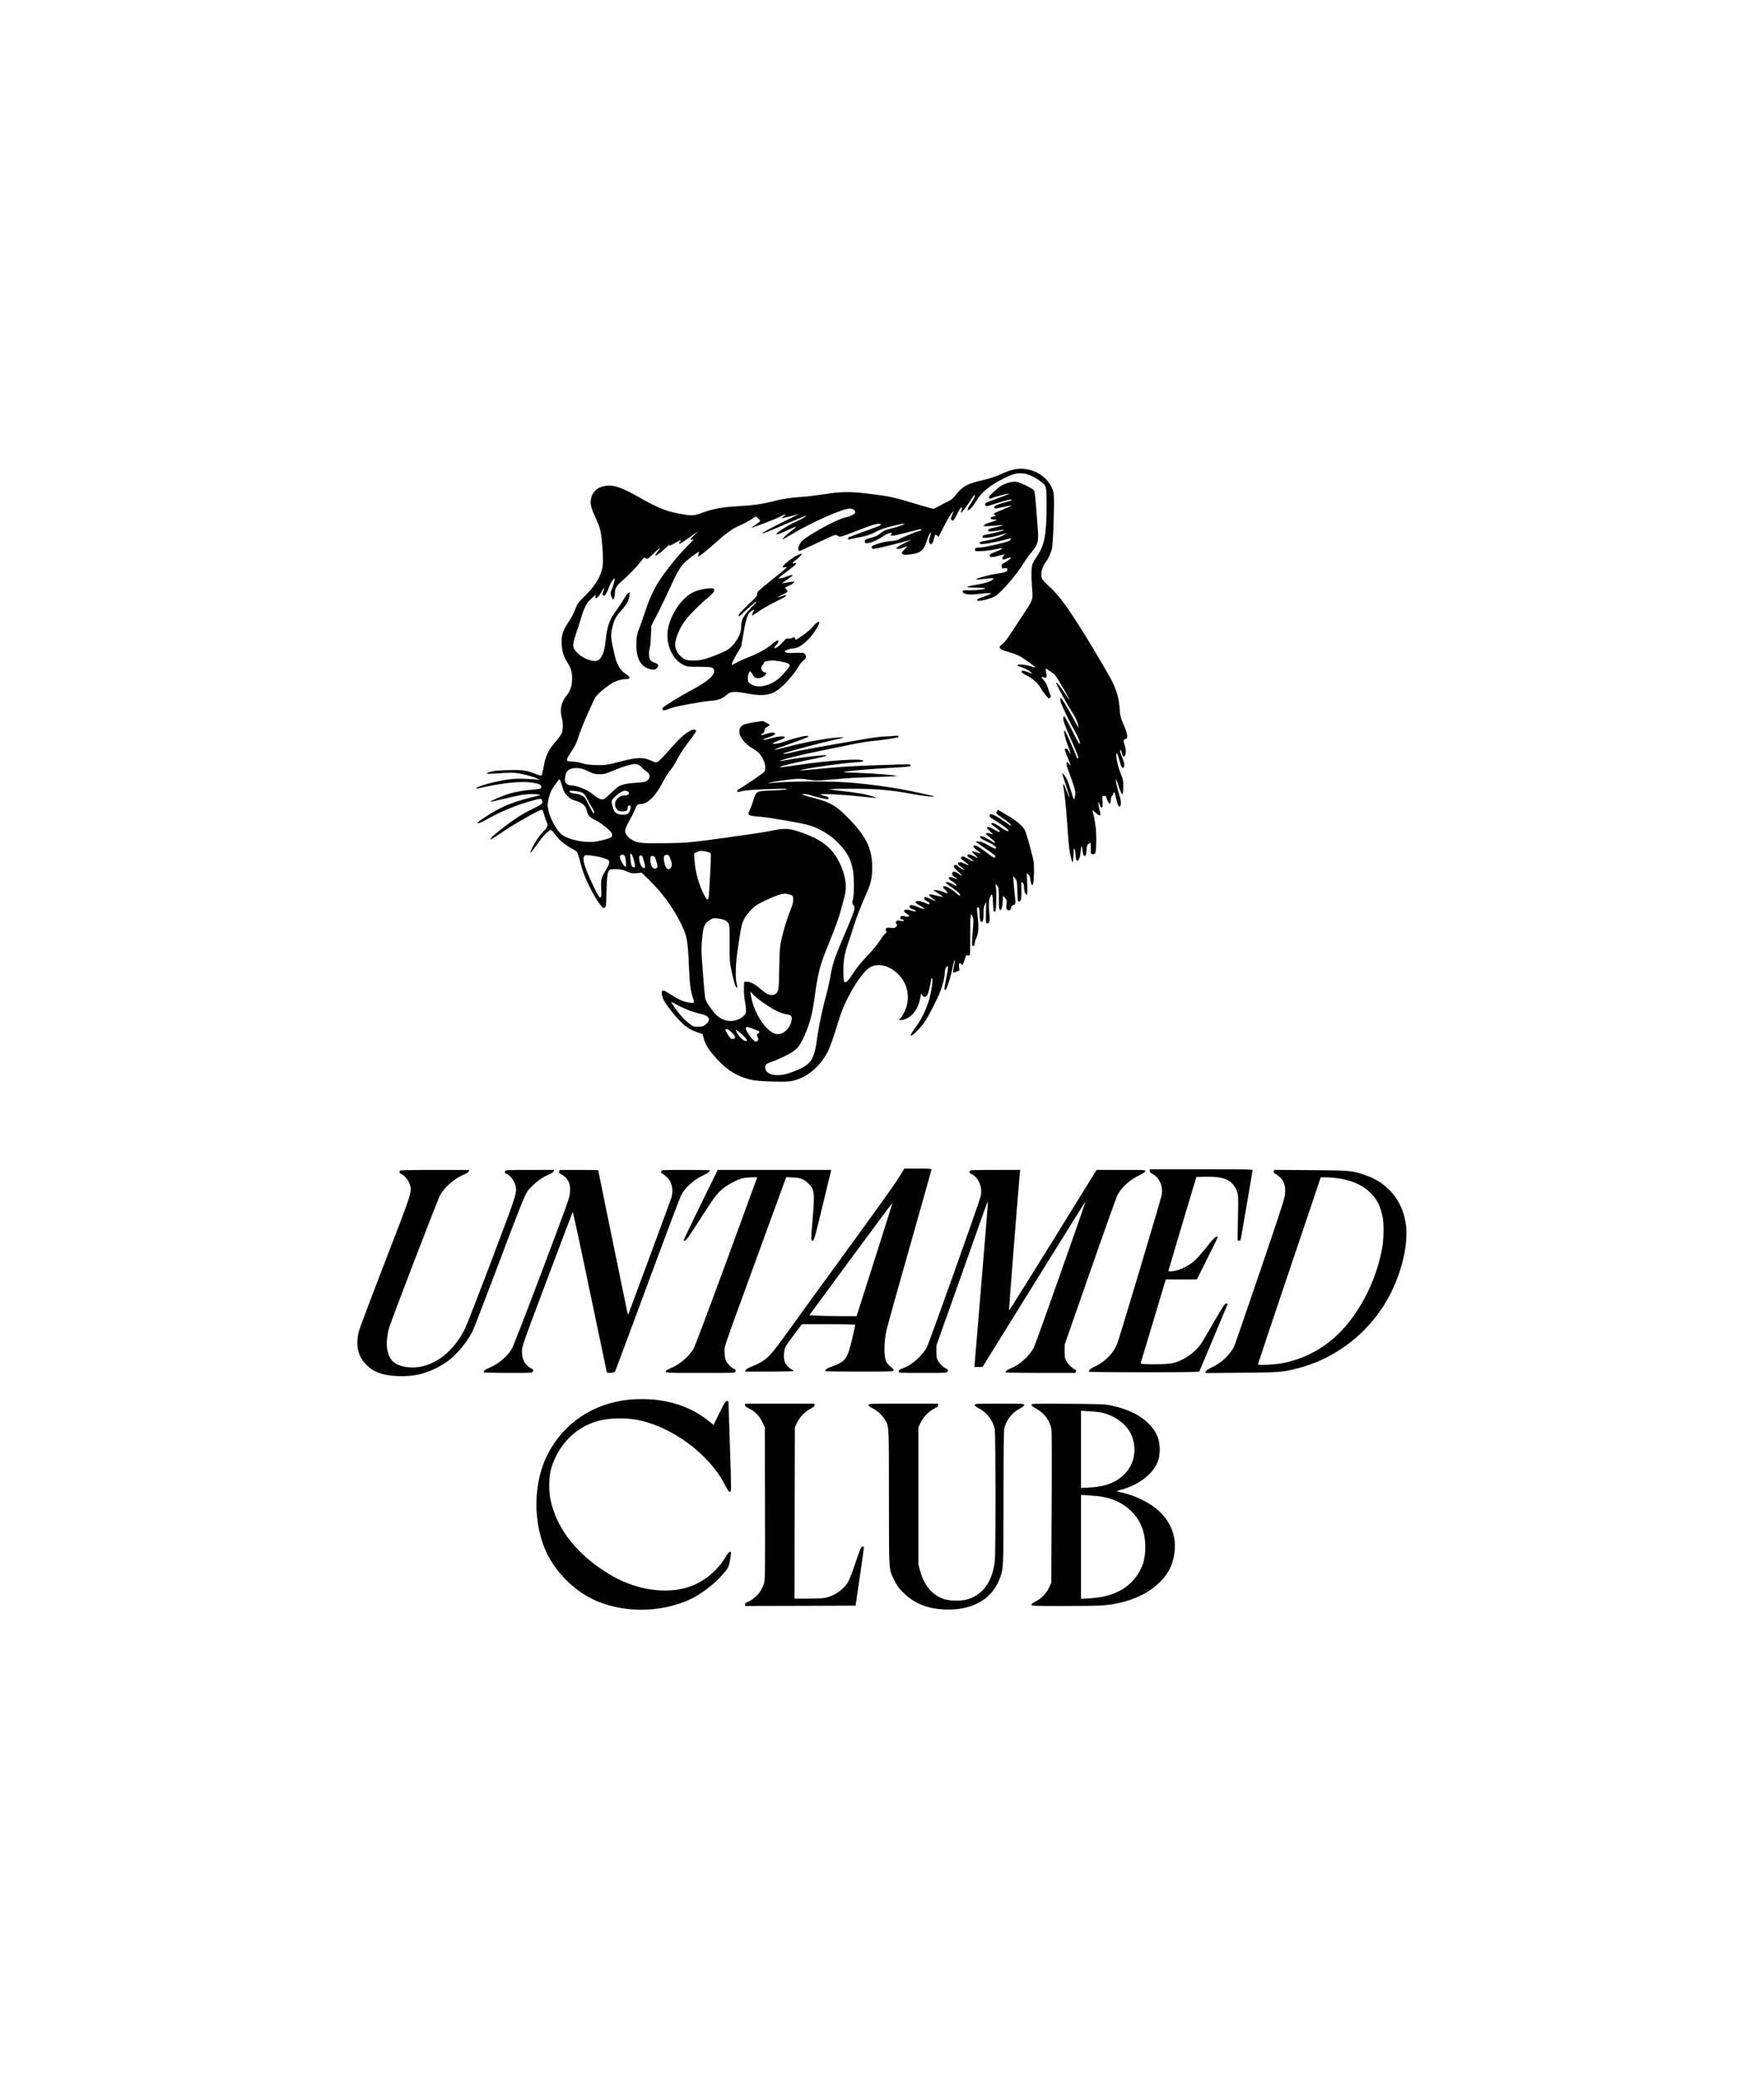 <?xml version="1.0" standalone="no"?>
<!DOCTYPE svg PUBLIC "-//W3C//DTD SVG 20010904//EN"
 "http://www.w3.org/TR/2001/REC-SVG-20010904/DTD/svg10.dtd">
<svg version="1.0" xmlns="http://www.w3.org/2000/svg"
 width="2642pt" height="3113pt" viewBox="0 0 2642 3113"
 preserveAspectRatio="xMidYMid meet">

<g transform="translate(0,3113) scale(0.1,-0.1)"
fill="#000000" stroke="none">
<path d="M15135 24086 c-39 -12 -111 -41 -160 -64 -50 -22 -137 -53 -195 -67
-205 -50 -235 -59 -301 -92 -64 -32 -106 -71 -188 -173 -22 -27 -54 -52 -90
-68 -31 -14 -90 -45 -132 -69 -42 -23 -82 -43 -90 -43 -8 0 -118 31 -244 69
-364 110 -412 120 -755 161 -251 30 -394 28 -620 -9 -102 -16 -255 -35 -340
-41 -190 -13 -309 -32 -454 -70 -147 -38 -283 -57 -501 -70 -263 -15 -384 -38
-594 -115 -84 -30 -135 -30 -313 6 -199 39 -318 89 -609 255 -227 129 -356
173 -467 160 -128 -15 -210 -86 -231 -201 -13 -68 3 -137 62 -263 78 -167 88
-207 107 -425 16 -187 15 -306 -5 -372 -40 -138 -118 -256 -263 -397 -92 -90
-102 -103 -132 -180 -35 -90 -48 -115 -121 -228 -73 -114 -92 -183 -86 -305 6
-118 25 -179 90 -284 55 -88 71 -156 64 -267 -5 -93 -28 -153 -88 -230 -76
-99 -97 -203 -64 -324 21 -77 19 -185 -4 -235 -10 -22 -44 -69 -75 -105 -126
-143 -164 -221 -195 -402 -11 -61 -24 -115 -29 -120 -6 -6 -43 3 -98 25 -49
20 -120 41 -159 48 -97 16 -431 6 -502 -16 -89 -27 -78 -39 28 -31 269 18 305
19 402 2 105 -18 236 -57 277 -82 l25 -15 -30 6 c-16 3 -100 8 -185 12 -117 4
-182 2 -265 -11 -196 -29 -447 -97 -474 -130 -7 -9 21 -5 92 11 386 87 676
105 844 52 35 -11 51 -42 34 -63 -7 -8 -48 -16 -108 -20 -126 -8 -266 -32
-370 -62 -81 -23 -287 -113 -279 -121 2 -3 87 16 188 41 100 24 221 52 267 60
86 17 227 20 271 6 l25 -7 -30 -7 c-389 -92 -571 -167 -824 -339 -85 -58 -101
-73 -83 -75 14 -2 61 18 120 51 207 117 428 211 637 271 185 53 193 53 205 21
7 -18 7 -32 0 -45 -6 -10 -70 -48 -143 -83 -72 -35 -179 -95 -237 -134 -133
-88 -348 -255 -378 -294 -40 -49 -12 -37 133 61 150 101 242 157 435 265 128
71 178 95 189 88 8 -5 22 -38 31 -74 9 -35 24 -78 33 -96 9 -18 17 -42 17 -53
0 -23 -29 -80 -41 -80 -4 0 -32 -30 -62 -67 -54 -67 -111 -161 -143 -238 l-16
-40 22 20 c12 11 49 60 82 108 70 104 177 217 205 217 13 0 31 -16 48 -41 63
-95 167 -185 282 -243 29 -14 59 -36 67 -49 8 -12 26 -67 40 -122 40 -158 74
-250 144 -390 66 -134 128 -234 179 -294 25 -29 32 -32 50 -23 19 11 21 22 26
229 6 226 16 307 42 333 11 11 37 15 98 14 70 0 94 -5 161 -33 73 -30 83 -32
152 -26 l74 7 101 -98 c207 -202 365 -418 484 -657 97 -195 107 -248 125 -685
11 -238 23 -333 59 -436 11 -32 18 -63 15 -68 -9 -14 -97 -3 -166 21 -30 10
-99 46 -152 80 -125 79 -132 82 -150 75 -22 -8 -20 -52 5 -120 24 -65 180
-265 280 -360 77 -73 139 -111 238 -144 l74 -25 14 -55 c25 -103 83 -193 218
-338 151 -163 320 -258 525 -298 43 -8 169 -17 295 -20 180 -5 234 -3 295 10
213 46 418 216 530 442 23 48 62 150 87 228 25 77 65 204 89 281 98 306 332
687 463 754 119 61 280 22 407 -101 139 -134 187 -329 125 -510 -21 -62 -63
-139 -86 -158 -26 -22 -17 -33 23 -25 139 25 241 148 276 334 l12 64 17 -27
c20 -30 42 -33 68 -10 16 15 45 121 65 239 6 37 7 38 17 18 14 -31 -23 -247
-63 -365 -37 -109 -97 -233 -148 -305 -20 -29 -54 -77 -75 -107 -22 -29 -37
-62 -35 -72 5 -27 146 110 207 202 57 85 186 335 231 449 39 99 70 225 70 290
0 49 20 95 41 95 15 0 11 -34 -21 -192 -31 -148 -32 -180 -4 -157 19 16 79
212 100 324 16 88 33 141 34 103 0 -9 -7 -49 -15 -89 -9 -40 -12 -76 -7 -81 4
-4 27 1 50 12 l43 21 -7 48 c-7 53 8 76 30 45 15 -20 31 -13 39 18 10 41 46
133 46 121 1 -16 37 -17 47 -2 4 7 6 134 5 283 -1 149 3 285 7 301 l9 30 18
-40 c16 -37 17 -53 5 -210 -15 -204 -15 -214 -1 -228 15 -15 31 7 31 44 0 14
9 43 20 66 35 73 42 157 25 309 -18 167 -19 154 4 154 17 0 19 -10 23 -100 2
-75 7 -103 18 -110 30 -19 40 9 40 114 0 80 5 109 20 141 l20 40 -3 -160 c-2
-157 -2 -160 19 -163 33 -5 43 39 33 134 -13 131 -11 219 8 258 32 68 40 53
45 -80 4 -129 16 -166 38 -123 13 24 16 295 5 367 l-6 37 25 -28 c26 -28 26
-30 26 -192 0 -166 6 -193 36 -163 9 9 16 48 21 110 l6 95 29 -33 c28 -32 29
-37 23 -97 -6 -52 -4 -67 10 -80 22 -23 51 -7 60 32 4 21 15 33 36 40 34 12
34 -6 9 236 -10 104 -17 191 -16 193 2 1 16 -14 31 -34 28 -36 28 -41 33 -191
4 -142 6 -153 24 -153 31 0 40 45 36 176 -4 113 -3 121 13 111 19 -12 29 -49
29 -106 0 -20 7 -47 16 -59 32 -47 36 -27 29 141 l-7 162 25 -23 c18 -18 26
-38 31 -82 8 -68 30 -97 40 -53 14 63 18 261 7 328 -16 96 -109 432 -132 476
-28 55 -136 149 -235 203 -49 27 -103 60 -121 73 -17 12 -36 23 -42 23 -14 0
-32 -36 -26 -52 3 -7 46 -40 96 -72 80 -53 130 -99 118 -110 -2 -2 -40 22 -83
54 -102 74 -197 125 -219 117 -33 -13 -19 -45 31 -71 49 -25 193 -125 226
-157 18 -16 18 -19 4 -24 -11 -4 -44 12 -90 43 -103 70 -135 85 -155 73 -14
-7 -9 -14 32 -42 67 -46 103 -81 87 -87 -7 -2 -29 6 -50 17 -105 59 -122 65
-134 53 -10 -10 -3 -22 35 -56 26 -24 47 -47 47 -50 0 -3 -17 1 -37 9 -37 16
-63 14 -63 -4 0 -5 27 -31 60 -56 33 -25 65 -55 71 -67 10 -18 7 -18 -33 6
-69 43 -156 86 -173 86 -8 0 -15 -8 -15 -17 1 -12 25 -29 77 -53 101 -46 163
-86 163 -105 0 -25 -25 -17 -117 36 -70 41 -99 52 -143 56 -47 3 -52 2 -36 -9
10 -7 41 -30 70 -50 28 -20 88 -62 134 -93 45 -31 82 -60 82 -63 0 -4 -4 -13
-9 -21 -8 -12 -28 -1 -103 56 -51 39 -112 82 -135 97 -93 57 -118 12 -27 -48
31 -21 53 -40 50 -43 -2 -3 -26 2 -52 11 -87 29 -95 21 -34 -34 30 -27 52 -50
48 -50 -4 0 -35 14 -67 31 -60 31 -91 33 -91 5 0 -9 12 -22 28 -30 27 -14 71
-56 58 -56 -4 0 -41 19 -82 41 -71 39 -77 41 -92 25 -19 -19 -18 -20 72 -89
50 -39 39 -44 -23 -13 -57 29 -83 32 -101 12 -9 -12 -2 -22 44 -58 30 -23 53
-44 51 -46 -6 -6 -80 36 -99 57 -23 25 -39 27 -57 5 -11 -13 -2 -26 67 -91 74
-71 71 -74 -18 -15 -44 29 -78 23 -78 -14 0 -17 11 -31 41 -50 53 -33 45 -40
-15 -13 -81 35 -108 0 -33 -44 23 -14 51 -34 61 -46 19 -21 19 -21 0 -21 -10
0 -37 12 -59 25 -22 14 -53 25 -69 25 -25 0 -27 -2 -15 -17 8 -9 44 -36 81
-60 68 -44 128 -97 128 -114 0 -19 -24 -7 -73 37 -107 96 -241 132 -152 41 19
-20 35 -41 35 -47 0 -13 5 -14 -65 15 -33 13 -80 25 -105 25 l-45 0 46 -28
c25 -15 59 -37 75 -50 l29 -23 -35 5 c-19 3 -63 12 -98 22 -86 23 -99 9 -35
-42 26 -21 53 -42 58 -47 6 -5 -17 3 -50 18 -98 44 -107 47 -118 36 -16 -16 1
-41 38 -57 32 -13 44 -32 29 -46 -3 -4 -27 5 -52 18 -53 27 -120 39 -141 25
-20 -13 -8 -26 59 -63 101 -55 72 -67 -42 -17 -72 31 -118 33 -118 4 0 -17 38
-45 61 -45 9 0 22 -7 29 -15 16 -20 1 -20 -64 0 -27 8 -60 15 -73 15 -31 0
-43 -30 -18 -44 10 -6 30 -21 44 -33 24 -20 24 -22 8 -29 -10 -4 -35 -2 -54 4
-25 8 -42 8 -55 1 -28 -15 -18 -43 17 -49 16 -3 27 -9 24 -15 -5 -11 -32 -12
-70 -1 -18 5 -31 3 -42 -9 -15 -15 -15 -18 -1 -40 14 -22 14 -25 -5 -44 -18
-18 -29 -20 -79 -15 -45 5 -60 3 -70 -9 -11 -13 -11 -20 0 -37 12 -20 10 -24
-11 -38 -13 -9 -52 -60 -87 -113 -39 -62 -107 -143 -186 -225 -86 -89 -148
-165 -200 -244 -83 -127 -108 -153 -135 -148 -16 3 -18 17 -21 142 -3 171 14
279 69 436 23 63 61 180 86 260 40 132 100 284 197 506 59 133 78 221 79 364
2 285 -83 465 -347 738 -186 192 -279 248 -508 306 -75 20 -152 42 -170 50
l-33 14 45 1 c25 0 63 -7 85 -16 36 -14 161 -45 243 -60 25 -4 32 -2 32 10 0
18 -29 37 -57 37 -10 1 -31 7 -48 15 -27 14 -14 15 145 11 96 -3 282 -16 414
-31 131 -14 245 -25 255 -24 29 1 -92 39 -189 59 -52 10 -180 29 -285 40 -104
12 -201 25 -215 30 -15 5 105 9 291 9 397 1 625 -19 968 -84 130 -24 311 -44
301 -32 -9 9 -299 73 -485 107 -216 39 -481 75 -705 95 -329 31 -946 30 -1260
-1 -80 -7 3 13 120 30 265 39 319 41 446 21 115 -18 126 -18 314 -1 287 25
444 34 749 42 150 4 267 10 260 15 -23 12 -357 38 -599 46 -139 4 -212 9 -190
14 68 14 338 39 595 54 386 22 407 24 403 44 -4 19 23 19 -468 3 -417 -14
-575 -24 -923 -58 -142 -14 -261 -24 -263 -22 -17 17 604 108 839 123 76 5
107 11 107 20 0 43 -504 11 -1007 -65 -196 -29 -251 -35 -242 -26 12 13 199
59 399 100 236 48 300 63 300 73 0 15 -361 -25 -567 -63 -151 -27 -163 -28
-108 -8 70 26 342 92 600 144 138 28 336 69 440 90 105 22 237 44 295 50 179
18 405 51 414 61 19 18 -9 27 -64 19 -30 -5 -93 -9 -140 -9 -48 -1 -172 -16
-285 -36 -756 -130 -979 -171 -1119 -206 -75 -18 -125 -24 -115 -14 16 16 542
157 779 210 125 27 145 34 105 34 -141 1 -487 -57 -775 -131 -236 -61 -247
-63 -237 -52 5 5 119 48 255 95 135 48 248 91 250 98 10 30 -150 -3 -357 -74
-104 -35 -164 -44 -175 -26 -4 5 29 21 71 35 87 30 121 50 103 61 -24 15 -110
6 -198 -20 -127 -37 -173 -30 -55 9 93 31 120 47 109 65 -11 17 -67 13 -131
-9 -32 -11 -62 -20 -67 -20 -17 0 -7 17 17 28 19 9 25 19 25 42 0 24 8 35 40
55 22 14 40 27 40 30 0 3 -23 17 -52 31 l-52 27 -121 -17 c-66 -10 -139 -26
-162 -36 -134 -59 -68 -240 129 -358 44 -26 93 -63 109 -84 74 -92 105 -223
64 -268 -23 -26 -311 -222 -367 -251 -37 -19 -52 -49 -23 -49 7 0 40 7 72 15
37 10 147 19 308 25 317 12 361 12 349 1 -5 -5 -103 -14 -217 -18 -249 -11
-238 -5 -287 -158 -17 -54 -40 -116 -51 -137 -39 -76 -27 -84 147 -98 160 -12
664 -101 759 -133 162 -56 302 -142 416 -256 135 -136 194 -245 224 -416 19
-112 20 -341 1 -425 -14 -61 -14 -67 5 -92 10 -15 19 -36 19 -47 0 -30 -63
-193 -174 -450 -124 -287 -158 -391 -190 -578 -15 -83 -40 -200 -57 -260 -62
-218 -116 -478 -144 -684 -36 -272 -84 -355 -253 -435 -40 -19 -113 -48 -161
-64 -191 -64 -361 -24 -361 86 0 40 21 58 100 84 36 11 124 50 196 85 152 75
201 119 260 236 94 188 146 362 179 603 53 393 82 509 192 781 133 326 181
460 213 585 17 63 39 147 49 185 35 123 23 258 -36 415 -99 262 -254 410 -548
521 -236 89 -293 94 -535 44 -69 -14 -226 -39 -350 -56 -124 -16 -234 -32
-245 -35 -11 -2 -164 -23 -340 -46 -299 -38 -340 -41 -628 -45 -327 -5 -406 1
-481 39 -85 42 -132 107 -121 165 3 18 33 82 66 141 33 59 69 132 80 162 24
65 40 80 88 80 108 1 231 130 349 366 23 45 64 108 92 140 28 32 71 100 97
153 26 52 85 147 132 210 171 230 165 221 149 237 -38 38 -183 -59 -318 -212
-149 -171 -234 -259 -257 -268 -17 -7 -35 -3 -77 17 -122 60 -224 59 -462 -4
-208 -55 -248 -61 -389 -56 -99 4 -147 10 -200 28 -39 13 -99 23 -136 24 -37
2 -72 6 -79 10 -18 11 -4 50 49 128 55 81 83 134 101 192 30 97 107 291 164
415 34 74 73 159 86 187 24 55 100 127 231 220 67 48 168 83 239 83 78 0 78
31 -1 79 -56 35 -109 109 -140 195 -11 32 -34 124 -50 205 -34 161 -33 198 2
331 25 92 49 134 133 229 76 86 107 144 114 215 l5 50 -24 -15 c-13 -9 -44
-52 -69 -95 -25 -44 -76 -120 -113 -171 -102 -138 -133 -229 -157 -453 -18
-177 -64 -278 -135 -296 -68 -17 -212 41 -285 116 -75 77 -80 104 -40 236 18
60 36 116 41 125 4 8 24 71 44 138 58 197 88 254 184 337 l44 39 -5 -27 c-12
-63 52 -9 97 80 30 62 46 63 21 3 -17 -43 -13 -71 10 -71 19 0 50 52 75 128
19 57 75 140 86 128 6 -6 -24 -118 -47 -168 -20 -46 -18 -76 10 -128 l13 -23
13 24 c7 13 13 49 14 79 0 72 23 108 125 197 91 80 209 203 268 281 22 28 41
52 43 52 2 0 15 -5 29 -12 24 -11 30 -8 93 53 81 78 122 114 122 108 0 -3 -18
-29 -40 -59 -22 -29 -38 -55 -36 -57 11 -11 79 38 156 111 47 45 76 71 66 58
-33 -39 -11 -34 75 17 85 50 106 56 76 23 -10 -10 -17 -24 -17 -31 0 -16 44
10 178 106 112 79 139 94 70 37 -50 -42 -78 -75 -72 -86 3 -5 14 -3 25 2 36
20 19 -3 -73 -94 -141 -139 -348 -399 -448 -561 -70 -114 -130 -250 -186 -420
-29 -88 -69 -203 -90 -255 -31 -81 -38 -110 -42 -196 -11 -241 52 -371 203
-414 56 -16 84 -10 109 23 26 35 16 54 -39 73 -64 21 -85 53 -85 129 0 35 5
76 12 92 6 15 14 97 17 180 l6 153 107 207 c58 115 145 296 193 403 95 212
145 292 227 361 75 65 180 140 186 135 2 -3 0 -19 -6 -35 -6 -17 -8 -32 -4
-35 9 -5 130 92 287 231 148 132 237 193 345 239 43 18 113 55 155 82 l76 49
36 -33 c42 -38 44 -34 -52 -99 -38 -26 -61 -44 -50 -40 11 5 92 34 180 65 88
32 196 76 240 99 94 48 113 52 65 10 l-35 -30 40 7 c33 6 106 25 220 58 11 4
-62 -34 -162 -83 -251 -123 -394 -201 -388 -211 3 -5 150 54 327 131 177 77
326 138 332 136 12 -4 -61 -47 -134 -80 -133 -58 -328 -183 -312 -199 5 -5 55
12 113 38 224 100 225 100 99 4 -71 -54 -125 -108 -117 -116 2 -2 64 33 138
77 277 168 757 381 860 383 53 1 92 -25 87 -58 -4 -25 -78 -63 -150 -76 -116
-22 -533 -249 -642 -348 -56 -53 -82 -152 -39 -152 9 0 123 52 253 115 130 63
251 118 268 121 24 5 38 2 52 -11 25 -23 39 -19 280 75 232 91 322 117 352
103 22 -10 21 -12 -27 -33 -27 -12 -131 -50 -230 -86 -227 -81 -225 -80 -225
-100 0 -13 6 -15 28 -9 15 4 72 15 127 26 123 23 185 43 250 79 28 15 82 39
120 53 79 28 301 80 318 74 18 -6 -88 -46 -178 -67 -98 -23 -132 -38 -192 -87
-30 -25 -65 -40 -119 -54 -87 -22 -106 -33 -102 -63 2 -17 10 -21 38 -20 50 1
148 44 227 98 71 48 163 78 134 42 -36 -43 17 -38 249 24 106 28 194 49 197
46 9 -8 -7 -26 -24 -26 -22 0 -237 -87 -298 -120 -40 -22 -67 -29 -135 -33
-93 -6 -275 -58 -284 -83 -3 -7 1 -20 9 -27 12 -12 48 -6 252 44 131 32 258
65 282 73 69 25 62 18 -24 -23 -102 -50 -158 -85 -149 -94 13 -12 52 -8 106
13 29 11 55 20 58 20 2 0 -17 -22 -44 -49 -44 -45 -46 -49 -31 -65 19 -18 32
-19 134 -6 139 18 189 61 232 200 20 66 44 116 59 125 5 3 3 -16 -6 -42 -24
-79 -26 -97 -11 -117 23 -31 43 -13 62 56 23 82 23 83 49 59 l23 -21 73 144
c70 136 136 243 146 234 2 -3 -6 -28 -18 -56 -20 -48 -21 -54 -6 -68 9 -9 21
-13 26 -10 6 4 30 44 53 89 23 45 46 88 51 95 16 19 31 14 24 -8 -21 -70 -22
-68 9 -40 15 14 61 76 102 138 40 61 76 112 78 112 17 0 -2 -49 -44 -112 -56
-83 -70 -118 -48 -118 20 0 77 65 115 132 75 131 207 240 416 344 141 70 197
84 297 73 69 -7 163 -50 246 -112 99 -74 98 -69 98 -377 0 -418 -31 -582 -139
-743 -30 -45 -62 -98 -70 -118 -20 -47 -23 -187 -8 -367 15 -174 18 -164 -134
-396 -58 -88 -143 -217 -188 -286 -54 -82 -95 -135 -123 -155 -73 -53 -53 -78
97 -120 51 -14 120 -40 154 -57 60 -30 251 -167 243 -174 -2 -2 -30 5 -63 16
-71 25 -174 37 -199 23 -15 -9 -9 -13 36 -28 30 -10 68 -24 84 -33 37 -18 98
-63 92 -68 -2 -2 -32 8 -67 22 -34 14 -69 23 -76 20 -31 -12 -10 -36 60 -70
89 -43 168 -112 207 -180 34 -60 116 -166 128 -166 5 0 14 7 21 15 11 13 11
21 0 43 -7 15 -23 60 -35 100 -15 48 -35 86 -59 112 -44 49 -46 62 -6 47 45
-17 54 -2 40 68 -6 31 -10 58 -8 60 8 8 128 -77 146 -103 64 -90 234 -388 205
-357 -6 6 -42 58 -81 116 -75 111 -112 153 -112 128 0 -21 160 -314 240 -439
49 -77 74 -128 83 -170 8 -33 13 -60 12 -60 -2 0 -26 42 -53 93 -118 220 -211
371 -218 354 -3 -10 -4 -31 -1 -47 9 -40 109 -258 161 -350 89 -154 137 -259
130 -285 -5 -20 -25 13 -115 193 -60 119 -114 217 -121 217 -9 0 -13 -15 -12
-45 1 -34 27 -105 112 -297 62 -138 112 -261 112 -272 0 -28 -17 -27 -25 2
-18 58 -169 397 -178 397 -21 0 3 -111 47 -225 47 -119 55 -161 16 -86 -20 40
-53 56 -62 29 -2 -6 13 -51 34 -99 20 -48 40 -100 44 -116 l6 -28 -25 30 -25
30 -7 -25 c-4 -18 8 -61 39 -143 25 -64 57 -157 72 -207 23 -82 24 -95 13
-147 -14 -67 -10 -72 -64 102 -20 66 -48 141 -62 167 -26 47 -63 90 -63 72 0
-6 22 -75 49 -154 58 -172 79 -272 28 -135 -55 147 -75 173 -57 74 15 -85 38
-310 50 -479 27 -407 36 -484 68 -590 15 -53 16 -54 23 -25 4 17 7 68 8 115 1
72 4 82 14 65 7 -11 14 -54 17 -95 4 -61 8 -75 23 -78 25 -5 44 48 53 141 4
42 10 77 14 77 4 0 10 -31 14 -69 5 -49 12 -71 22 -75 26 -10 31 0 37 81 5 65
9 80 29 95 13 10 26 18 30 18 3 0 6 -37 5 -81 -2 -75 0 -82 20 -89 13 -6 27
-4 38 4 15 11 19 35 23 158 5 156 -7 284 -38 415 -10 43 -17 79 -16 80 1 2 21
-15 44 -37 23 -22 50 -40 60 -40 19 0 19 2 1 78 -10 42 -19 91 -18 107 1 26 3
23 17 -20 10 -30 23 -50 32 -50 12 0 15 15 13 88 l-2 87 28 0 c25 0 30 -5 35
-34 4 -19 16 -46 28 -61 20 -26 22 -26 29 -9 4 10 8 35 8 55 1 20 7 42 15 48
8 7 17 23 20 37 9 33 22 23 30 -23 4 -21 16 -69 27 -106 16 -53 24 -68 37 -65
26 5 27 78 3 151 -32 100 -62 228 -59 251 3 13 12 -4 26 -49 38 -121 64 -177
75 -166 6 6 11 54 11 108 1 92 -2 104 -37 193 -39 95 -67 211 -67 276 0 62 18
35 46 -72 28 -103 46 -132 65 -103 16 26 9 69 -26 154 -24 58 -33 91 -27 101
7 12 12 4 22 -33 17 -62 26 -72 47 -51 20 21 19 98 -2 158 -21 60 -20 90 4 90
51 0 45 69 -19 215 -49 114 -52 126 -60 240 -12 161 -44 273 -120 425 -43 84
-277 482 -403 685 -277 444 -388 593 -556 745 -92 84 -105 111 -91 195 9 56
28 100 65 150 37 49 74 131 90 197 21 87 41 754 26 830 -56 267 -370 434 -646
344z m-5583 -4406 c22 -6 46 -23 58 -39 11 -16 40 -42 65 -58 68 -42 73 -102
13 -146 -23 -17 -50 -22 -159 -29 -139 -8 -224 -27 -274 -61 -16 -11 -69 -58
-116 -104 -75 -72 -91 -83 -121 -83 -36 0 -83 26 -146 81 -72 63 -239 128
-330 129 -22 0 -42 9 -59 26 -23 24 -25 31 -20 86 10 108 64 151 182 146 58
-3 87 -11 165 -48 87 -40 102 -44 170 -44 78 1 84 3 255 74 89 37 224 77 265
79 8 1 32 -4 52 -9z m-1132 -322 c28 -89 38 -109 79 -149 36 -37 61 -51 115
-68 120 -37 163 -78 180 -172 9 -49 46 -84 131 -124 67 -32 198 -136 231 -183
18 -26 15 -62 -6 -73 -47 -25 -196 -61 -271 -66 -153 -10 -348 32 -451 98 -79
51 -187 241 -215 376 -14 69 -14 84 0 156 9 44 28 104 42 134 26 51 113 172
126 173 4 0 21 -46 39 -102z m300 -97 c28 -14 44 -35 80 -107 25 -49 58 -107
73 -128 26 -38 36 -76 18 -76 -5 0 -29 42 -55 93 -25 50 -55 107 -66 125 -24
40 -83 68 -160 78 -55 7 -80 18 -80 36 0 16 150 -1 190 -21z m684 16 c28 -20
17 -51 -19 -55 -71 -6 -97 -15 -130 -43 -55 -49 -60 -125 -10 -175 19 -19 34
-24 78 -24 60 0 77 12 77 52 0 31 24 48 42 30 15 -15 -6 -86 -33 -113 -24 -24
-116 -26 -163 -4 -38 18 -55 44 -72 110 -22 81 -19 92 42 148 84 78 148 103
188 74z m1162 -898 c35 -6 68 -17 75 -25 11 -14 8 -105 -20 -579 -8 -139 -21
-148 -74 -48 -80 152 -134 348 -144 515 l-6 108 44 20 c52 23 46 23 125 9z
m-1093 -66 c19 -42 36 -116 37 -151 0 -19 -5 -23 -22 -20 -18 2 -26 13 -35 48
-13 53 -17 160 -5 160 5 0 16 -17 25 -37z m-556 -4 c94 -14 191 -47 203 -68
14 -26 -2 -71 -54 -155 -61 -98 -70 -137 -61 -273 7 -115 0 -138 -31 -113 -19
17 -133 251 -184 379 -43 108 -57 173 -46 215 9 36 27 38 173 15z m443 -4 c15
-40 24 -155 12 -155 -17 0 -59 56 -77 104 -14 37 -15 49 -5 61 20 24 59 19 70
-10z m659 11 c6 -7 20 -39 31 -70 21 -63 14 -108 -22 -127 -17 -9 -25 -7 -45
13 -31 32 -54 157 -33 182 15 20 54 21 69 2z m-373 -89 c19 -74 20 -89 8 -94
-31 -12 -68 44 -79 119 -8 54 -1 70 28 66 17 -2 25 -18 43 -91z m161 71 c5 -7
18 -44 28 -81 16 -62 16 -70 2 -84 -24 -24 -60 -9 -80 32 -17 35 -23 125 -10
138 11 12 50 8 60 -5z m2001 -559 c66 -16 72 -24 72 -84 0 -40 -12 -82 -46
-166 -51 -129 -101 -294 -135 -449 -20 -92 -23 -143 -28 -415 -5 -269 -9 -314
-24 -342 -21 -40 -45 -53 -94 -53 -44 0 -84 24 -189 112 -70 60 -142 92 -191
86 l-28 -3 -3 -93 c-2 -62 4 -135 18 -214 25 -145 19 -174 -43 -219 -122 -89
-279 -75 -391 35 -54 52 -136 169 -157 223 -11 27 -23 155 -53 565 -13 173
-13 216 0 350 17 185 34 226 109 277 48 32 53 33 117 28 91 -8 150 -35 171
-79 14 -29 16 -73 15 -299 -1 -250 0 -271 26 -397 34 -167 63 -262 80 -262 11
0 11 10 0 58 -23 98 -18 293 16 519 48 329 57 372 94 448 34 69 115 161 181
206 77 52 293 149 374 168 51 12 56 12 109 0z m-395 -1611 c178 -127 277 -175
394 -193 47 -7 58 -30 47 -93 -23 -125 -145 -223 -243 -193 -151 45 -332 335
-366 586 l-7 50 37 -43 c20 -23 82 -75 138 -114z m-1113 -121 c47 -19 119 -42
160 -52 100 -22 138 -40 152 -70 15 -33 0 -65 -48 -101 -33 -26 -46 -29 -108
-29 -69 0 -73 1 -132 47 -89 68 -173 166 -260 302 -19 29 -18 29 66 -16 47
-26 123 -62 170 -81z m980 -284 c98 -34 111 -46 77 -68 -26 -16 -26 -17 -9
-51 18 -40 9 -67 -25 -72 -34 -5 -153 151 -153 201 0 24 22 22 110 -10z m-320
-54 c35 -35 50 -58 48 -73 -3 -24 -41 -34 -63 -16 -26 21 -86 120 -80 130 13
22 46 8 95 -41z m191 -66 c42 -46 48 -63 22 -63 -31 0 -95 54 -124 105 -16 27
-29 54 -29 58 0 14 89 -55 131 -100z"/>
<path d="M15104 23902 c-34 -10 -81 -30 -105 -44 -57 -33 -189 -155 -189 -174
0 -23 25 -27 57 -10 25 13 109 36 218 61 72 16 0 -17 -150 -70 -88 -30 -165
-61 -173 -68 -16 -16 -6 -47 15 -47 9 0 79 20 157 46 77 25 161 48 186 51 74
9 35 -12 -75 -42 -113 -31 -155 -49 -155 -70 0 -25 18 -26 97 -6 90 22 171 36
162 27 -3 -3 -61 -28 -130 -56 -68 -29 -128 -55 -133 -60 -4 -4 2 -14 15 -21
23 -12 23 -13 -21 -24 -63 -15 -60 -38 5 -45 l50 -5 -40 -16 c-22 -9 -61 -22
-87 -29 -26 -7 -55 -21 -64 -31 -17 -18 -16 -19 28 -19 25 0 92 5 148 10 56 6
104 9 107 7 2 -3 -48 -17 -111 -32 -98 -22 -116 -29 -116 -46 0 -24 21 -24
144 -4 49 8 91 13 93 11 8 -8 -103 -39 -211 -61 -96 -18 -111 -24 -111 -41 0
-17 7 -19 60 -17 56 2 147 22 258 57 26 8 47 13 47 11 0 -3 -27 -18 -60 -35
-64 -32 -166 -63 -273 -81 -69 -11 -87 -23 -69 -41 19 -19 235 19 440 78 36
10 27 -24 -11 -39 -54 -23 -338 -89 -402 -94 -96 -7 -107 -11 -103 -36 3 -21
7 -22 93 -20 50 1 134 11 189 22 54 12 105 21 113 21 31 0 -2 -21 -83 -52 -88
-33 -105 -48 -85 -72 12 -15 60 -9 154 19 68 20 74 19 47 -9 -13 -15 -20 -32
-17 -40 8 -20 15 -20 60 -1 20 8 46 15 58 15 19 0 16 -4 -17 -31 -22 -17 -56
-40 -77 -51 -34 -17 -38 -23 -35 -51 2 -26 7 -31 23 -29 53 9 60 7 63 -16 5
-30 -35 -46 -163 -64 -121 -18 -344 -81 -302 -86 15 -2 59 1 97 7 38 6 93 11
122 11 50 -1 52 -2 33 -16 -49 -38 -115 -58 -298 -89 -53 -9 -95 -21 -91 -26
3 -5 63 -9 134 -9 71 0 131 -4 134 -9 9 -14 -118 -32 -218 -31 -121 2 -116 3
-116 -19 0 -40 100 -55 242 -35 60 8 129 14 151 12 l42 -3 -48 -22 c-26 -12
-74 -30 -105 -40 -58 -18 -75 -30 -65 -46 14 -22 217 29 276 70 97 67 319 326
414 483 29 47 74 112 102 145 122 145 131 177 112 407 -6 84 -18 236 -26 337
-10 133 -19 190 -30 208 -22 33 -216 124 -275 129 -25 2 -72 -4 -106 -14z"/>
<path d="M11921 22804 c-67 -33 -201 -144 -201 -165 0 -5 19 -6 43 -3 40 7 32
-2 -173 -165 -118 -95 -223 -181 -232 -193 -10 -11 -18 -33 -18 -48 0 -23 -22
-49 -121 -142 -66 -62 -129 -127 -140 -144 -42 -68 -15 -57 74 30 91 88 208
181 177 141 -8 -11 -51 -59 -97 -106 -104 -108 -133 -166 -133 -264 0 -57 -6
-82 -31 -135 -41 -88 -100 -161 -163 -205 -57 -39 -264 -123 -373 -150 -85
-22 -215 -23 -264 -3 -78 33 -138 109 -153 190 -17 96 46 263 153 405 66 87
231 251 334 332 68 54 103 101 93 127 -14 36 -227 2 -329 -53 -171 -93 -335
-345 -366 -564 -30 -215 74 -440 239 -518 53 -25 63 -26 230 -26 188 -1 213
-6 224 -49 19 -75 -89 -169 -359 -313 -142 -76 -387 -226 -405 -249 -7 -7 -9
-21 -6 -30 7 -19 22 -17 120 20 79 30 476 103 611 112 92 7 164 32 210 74 75
68 121 73 324 35 286 -53 405 -22 572 152 88 91 151 171 201 256 26 42 55 78
75 90 39 22 45 65 14 96 -17 17 -31 19 -142 14 -101 -4 -128 -2 -144 10 -19
15 -18 16 25 36 25 11 65 21 90 21 59 0 131 42 214 123 102 100 209 277 168
277 -13 0 -56 -33 -76 -60 -35 -45 -99 -101 -179 -156 -83 -57 -97 -63 -97
-40 0 23 -19 29 -43 13 -13 -8 -37 -12 -58 -10 -33 4 -39 1 -77 -44 -46 -55
-115 -107 -133 -101 -8 3 2 20 24 45 39 43 48 73 21 73 -9 0 -43 -23 -75 -51
-87 -75 -207 -142 -365 -204 -77 -30 -162 -69 -188 -86 -27 -16 -51 -28 -54
-25 -9 10 26 86 83 181 l56 92 35 204 c39 227 64 297 118 330 37 22 53 25 37
5 -12 -14 -33 -76 -26 -76 2 0 32 20 67 44 86 60 256 156 356 201 45 21 82 44
82 51 0 17 4 18 -65 -6 -32 -11 -60 -19 -61 -17 -2 2 28 19 67 37 88 43 97 52
70 79 -12 12 -21 25 -21 29 0 5 24 18 54 31 30 12 62 31 71 42 18 18 17 19
-11 19 -16 0 -58 -7 -94 -14 -36 -8 -66 -13 -67 -12 -2 2 36 29 84 62 68 46
83 60 66 62 -11 2 -48 -8 -82 -22 -33 -14 -75 -26 -93 -26 l-33 0 25 21 c14
11 78 60 142 109 113 85 131 109 72 94 -24 -6 -25 -5 -15 15 7 11 15 21 20 21
12 0 90 70 101 91 15 27 3 24 -79 -17z m-212 -1583 c107 -22 131 -38 112 -74
-20 -37 -108 -136 -159 -179 -147 -122 -335 -153 -432 -71 -26 21 -30 32 -30
74 0 53 24 114 41 104 5 -4 18 -23 29 -44 26 -51 66 -68 122 -52 63 19 115 81
68 81 -28 0 -60 35 -60 65 0 14 10 36 23 49 13 13 21 28 19 34 -4 13 66 30
128 31 25 0 87 -8 139 -18z"/>
<path d="M13476 13518 c-73 -120 -303 -442 -1120 -1563 -280 -385 -567 -781
-638 -880 -197 -274 -258 -328 -461 -410 -55 -22 -83 -39 -89 -54 l-7 -21 359
0 c197 0 361 4 364 9 3 4 -5 13 -18 19 -44 20 -95 73 -112 117 -22 60 -16 174
14 231 11 23 71 107 132 188 l111 146 399 0 c244 0 400 -4 400 -9 0 -6 -20
-97 -45 -203 -73 -308 -101 -348 -293 -417 -81 -29 -112 -50 -112 -75 0 -3
229 -6 509 -6 487 0 509 1 514 19 3 13 -9 28 -42 52 -25 19 -54 51 -65 73 -42
86 -39 300 7 501 13 55 168 609 345 1232 177 622 322 1139 322 1147 0 14 -25
16 -203 16 l-203 0 -68 -112z m-320 -1073 c-118 -369 -239 -750 -270 -847
l-57 -178 -252 1 c-139 1 -298 4 -354 8 l-101 6 620 843 c342 463 623 841 624
839 2 -1 -93 -304 -210 -672z"/>
<path d="M17220 13595 c0 -18 9 -29 38 -44 107 -55 161 -174 142 -312 -7 -51
-632 -2143 -668 -2234 -51 -132 -176 -262 -319 -331 -83 -41 -103 -57 -103
-85 0 -5 330 -9 824 -9 650 0 825 3 829 13 3 6 96 228 207 492 111 264 206
490 211 503 7 19 5 22 -15 22 -21 0 -45 -37 -182 -272 -86 -150 -171 -293
-187 -318 -96 -146 -276 -270 -443 -305 -99 -21 -479 -21 -471 -1 3 8 76 250
162 538 86 288 170 567 186 621 l30 97 232 0 232 0 158 315 c86 173 157 317
157 320 0 3 -10 5 -22 5 -18 0 -52 -37 -143 -151 -66 -83 -146 -175 -179 -205
-67 -61 -187 -127 -272 -149 -63 -16 -124 -20 -124 -7 0 4 94 323 209 707
l209 700 133 3 c272 6 390 -42 460 -184 37 -75 37 -76 29 -504 l-5 -265 22 -3
c16 -2 22 3 27 25 13 64 176 1016 176 1029 0 12 -111 14 -770 14 l-770 0 0
-25z"/>
<path d="M5990 13601 c0 -5 -2 -16 -6 -24 -3 -9 6 -19 25 -27 46 -19 106 -90
126 -150 39 -116 46 -93 -368 -1165 -206 -533 -382 -1001 -391 -1038 -53 -214
-18 -376 109 -503 113 -114 249 -163 471 -171 230 -9 398 27 594 128 52 27
124 71 160 98 140 106 285 282 368 446 16 33 132 330 257 660 581 1535 526
1403 643 1521 70 70 157 130 241 165 41 17 68 35 73 48 l7 21 -363 0 c-323 0
-365 -2 -370 -16 -10 -26 -7 -31 24 -44 48 -20 108 -96 126 -159 34 -114 38
-100 -350 -1126 -196 -517 -376 -980 -401 -1030 -197 -399 -539 -624 -875
-577 -181 26 -263 102 -291 272 -14 85 -1 218 32 326 39 127 720 1898 757
1969 67 127 232 269 374 321 28 11 51 27 57 41 l11 23 -520 0 c-309 0 -520 -4
-520 -9z"/>
<path d="M8377 13588 c-4 -12 -5 -23 -4 -23 136 -75 174 -141 164 -289 -4 -77
-24 -132 -421 -1185 -259 -688 -430 -1126 -452 -1163 -71 -117 -205 -228 -341
-283 -56 -23 -87 -50 -77 -66 3 -5 167 -9 364 -9 345 0 360 1 370 19 14 28 14
29 -27 50 -89 45 -136 134 -136 251 0 74 3 85 377 1080 208 553 381 1008 384
1012 4 4 119 -529 255 -1185 137 -656 251 -1200 254 -1210 4 -15 14 -17 60
-15 37 2 59 8 65 18 4 8 222 593 484 1300 261 707 489 1311 506 1342 63 119
194 235 341 303 63 29 87 49 87 71 0 2 -162 4 -359 4 -359 0 -360 0 -366 -21
-5 -14 -2 -25 6 -30 110 -62 159 -145 159 -266 0 -26 -5 -66 -11 -88 -6 -22
-151 -416 -321 -875 -171 -459 -315 -848 -320 -863 -6 -15 -12 -26 -14 -24 -3
2 -444 2152 -444 2163 0 2 -130 4 -289 4 l-289 0 -5 -22z"/>
<path d="M10619 13345 c-424 -869 -390 -795 -364 -795 19 0 54 48 221 308 205
319 240 368 308 434 89 87 247 174 354 197 49 10 202 16 202 7 0 -2 -207 -568
-460 -1257 -263 -716 -474 -1276 -492 -1307 -71 -118 -215 -241 -345 -292 -32
-13 -61 -29 -65 -34 -25 -36 -19 -36 511 -36 510 0 520 0 526 20 7 23 -1 40
-19 40 -22 0 -96 71 -118 114 -16 30 -23 64 -25 126 -5 102 -55 -46 507 1495
l415 1137 100 -5 c113 -4 162 -23 228 -86 94 -89 101 -137 71 -500 -30 -367
-30 -363 -2 -359 21 3 31 38 143 503 67 275 124 512 128 528 l7 27 -850 0
-851 0 -130 -265z"/>
<path d="M14526 13594 c-10 -25 -7 -30 18 -42 112 -51 176 -201 144 -337 -24
-99 -767 -2184 -805 -2257 -66 -126 -222 -267 -350 -314 -60 -22 -73 -32 -73
-55 0 -18 14 -19 360 -19 345 0 360 1 370 19 14 28 14 29 -22 47 -46 23 -96
72 -121 119 -18 33 -22 56 -22 135 l1 95 313 880 c172 484 345 971 384 1083
40 111 73 197 74 190 2 -7 -44 -568 -100 -1245 l-103 -1233 61 0 61 0 769
1240 c423 681 770 1238 772 1237 7 -7 -744 -2133 -774 -2189 -67 -127 -216
-261 -346 -310 -48 -18 -77 -40 -77 -60 0 -4 236 -8 524 -8 l524 0 6 23 c3 12
1 24 -4 25 -41 14 -107 75 -134 122 -29 52 -31 61 -31 155 l1 100 381 1091
c209 600 393 1114 407 1142 62 121 184 233 332 303 54 26 83 46 87 59 5 20 1
20 -362 20 l-367 0 -655 -1059 c-360 -582 -655 -1053 -657 -1046 -3 11 152
1971 163 2063 l5 42 -374 0 c-332 0 -375 -2 -380 -16z"/>
<path d="M19077 13590 c-4 -17 1 -25 26 -38 18 -10 51 -36 73 -58 57 -57 77
-121 72 -227 -4 -77 -28 -153 -375 -1173 -204 -600 -379 -1106 -388 -1125 -67
-132 -183 -242 -331 -313 -63 -31 -93 -52 -97 -66 l-6 -22 542 5 c581 5 618 8
843 66 653 168 1200 643 1460 1269 141 339 197 675 155 922 -58 334 -273 587
-594 699 -208 73 -223 74 -828 78 l-546 4 -6 -21z m921 -100 c213 -23 389 -93
510 -206 107 -99 161 -199 198 -368 23 -104 21 -331 -5 -476 -74 -420 -277
-855 -545 -1167 -250 -291 -559 -475 -927 -553 -118 -25 -389 -40 -389 -22 0
6 212 637 470 1403 259 765 470 1393 470 1395 0 7 126 4 218 -6z"/>
<path d="M9410 10169 c-530 -60 -956 -345 -1198 -799 -233 -437 -238 -1070
-11 -1521 136 -271 387 -522 659 -659 433 -218 1026 -221 1479 -9 183 86 406
264 529 424 42 53 48 69 64 155 22 122 22 130 -1 130 -13 0 -32 -23 -60 -70
-129 -217 -329 -380 -555 -455 -334 -109 -765 -49 -1131 157 -455 257 -772
609 -900 1002 -45 140 -60 231 -59 376 1 157 26 266 93 405 136 284 364 475
660 552 141 37 370 43 537 15 526 -90 1095 -503 1339 -973 42 -82 61 -109 76
-109 24 0 24 -5 -1 755 -11 325 -20 593 -20 598 0 4 -10 7 -23 7 -20 0 -35
-24 -112 -179 l-88 -179 -66 53 c-231 186 -499 291 -821 325 -111 11 -284 11
-390 -1z"/>
<path d="M11160 10088 c0 -18 13 -29 60 -51 84 -39 153 -110 198 -204 l37 -78
3 -1142 c2 -1137 2 -1143 -19 -1205 -11 -34 -37 -86 -57 -116 -38 -58 -129
-133 -187 -154 -26 -9 -35 -18 -35 -35 l0 -23 827 2 827 3 63 425 c34 234 62
433 62 443 1 11 -6 17 -21 17 -21 0 -30 -22 -103 -237 -44 -131 -95 -262 -113
-293 -69 -117 -216 -217 -352 -239 -36 -6 -152 -11 -258 -11 l-192 0 2 1283 3
1282 32 68 c41 87 117 167 199 209 50 26 64 38 64 56 l0 22 -520 0 -520 0 0
-22z"/>
<path d="M13010 10090 c0 -14 16 -28 53 -46 76 -39 135 -90 178 -156 77 -120
72 -42 73 -1183 1 -1153 -5 -1060 83 -1245 39 -81 58 -107 132 -180 179 -176
394 -255 686 -253 378 2 647 168 760 467 54 145 55 157 55 1211 0 591 4 992
10 1024 24 125 113 244 230 305 50 27 70 43 70 57 0 18 -10 19 -370 19 -362 0
-370 0 -370 -20 0 -14 17 -28 62 -51 119 -60 213 -185 237 -314 14 -77 15
-1830 1 -1965 -33 -316 -183 -522 -427 -585 -73 -19 -220 -19 -302 0 -192 46
-329 201 -394 445 l-22 85 0 1025 0 1025 32 68 c41 87 117 167 199 209 50 26
64 38 64 56 l0 22 -520 0 c-512 0 -520 0 -520 -20z"/>
<path d="M15450 10091 c0 -14 19 -30 70 -56 122 -65 210 -186 228 -317 6 -37
7 -522 3 -1178 l-6 -1115 -32 -68 c-42 -89 -116 -166 -198 -206 -47 -23 -65
-38 -65 -52 0 -19 12 -19 509 -19 549 0 637 6 837 54 233 57 415 151 563 291
92 87 161 191 195 293 105 319 16 620 -248 828 -132 105 -337 199 -514 235
-34 7 -62 16 -62 19 0 4 22 12 50 18 155 36 330 131 434 236 109 110 156 220
156 371 0 147 -45 258 -149 367 -134 143 -319 235 -578 290 -103 21 -133 22
-650 26 -538 3 -543 3 -543 -17z m1035 -112 c136 -25 278 -102 369 -200 186
-200 183 -526 -7 -719 -130 -132 -288 -193 -534 -206 l-123 -7 0 578 0 578
118 -6 c64 -4 144 -12 177 -18z m40 -1266 c283 -53 506 -236 589 -485 49 -144
53 -354 10 -498 -35 -118 -117 -243 -216 -328 -148 -127 -339 -194 -596 -208
l-122 -7 0 778 0 778 128 -7 c70 -4 163 -14 207 -23z"/>
</g>
</svg>
